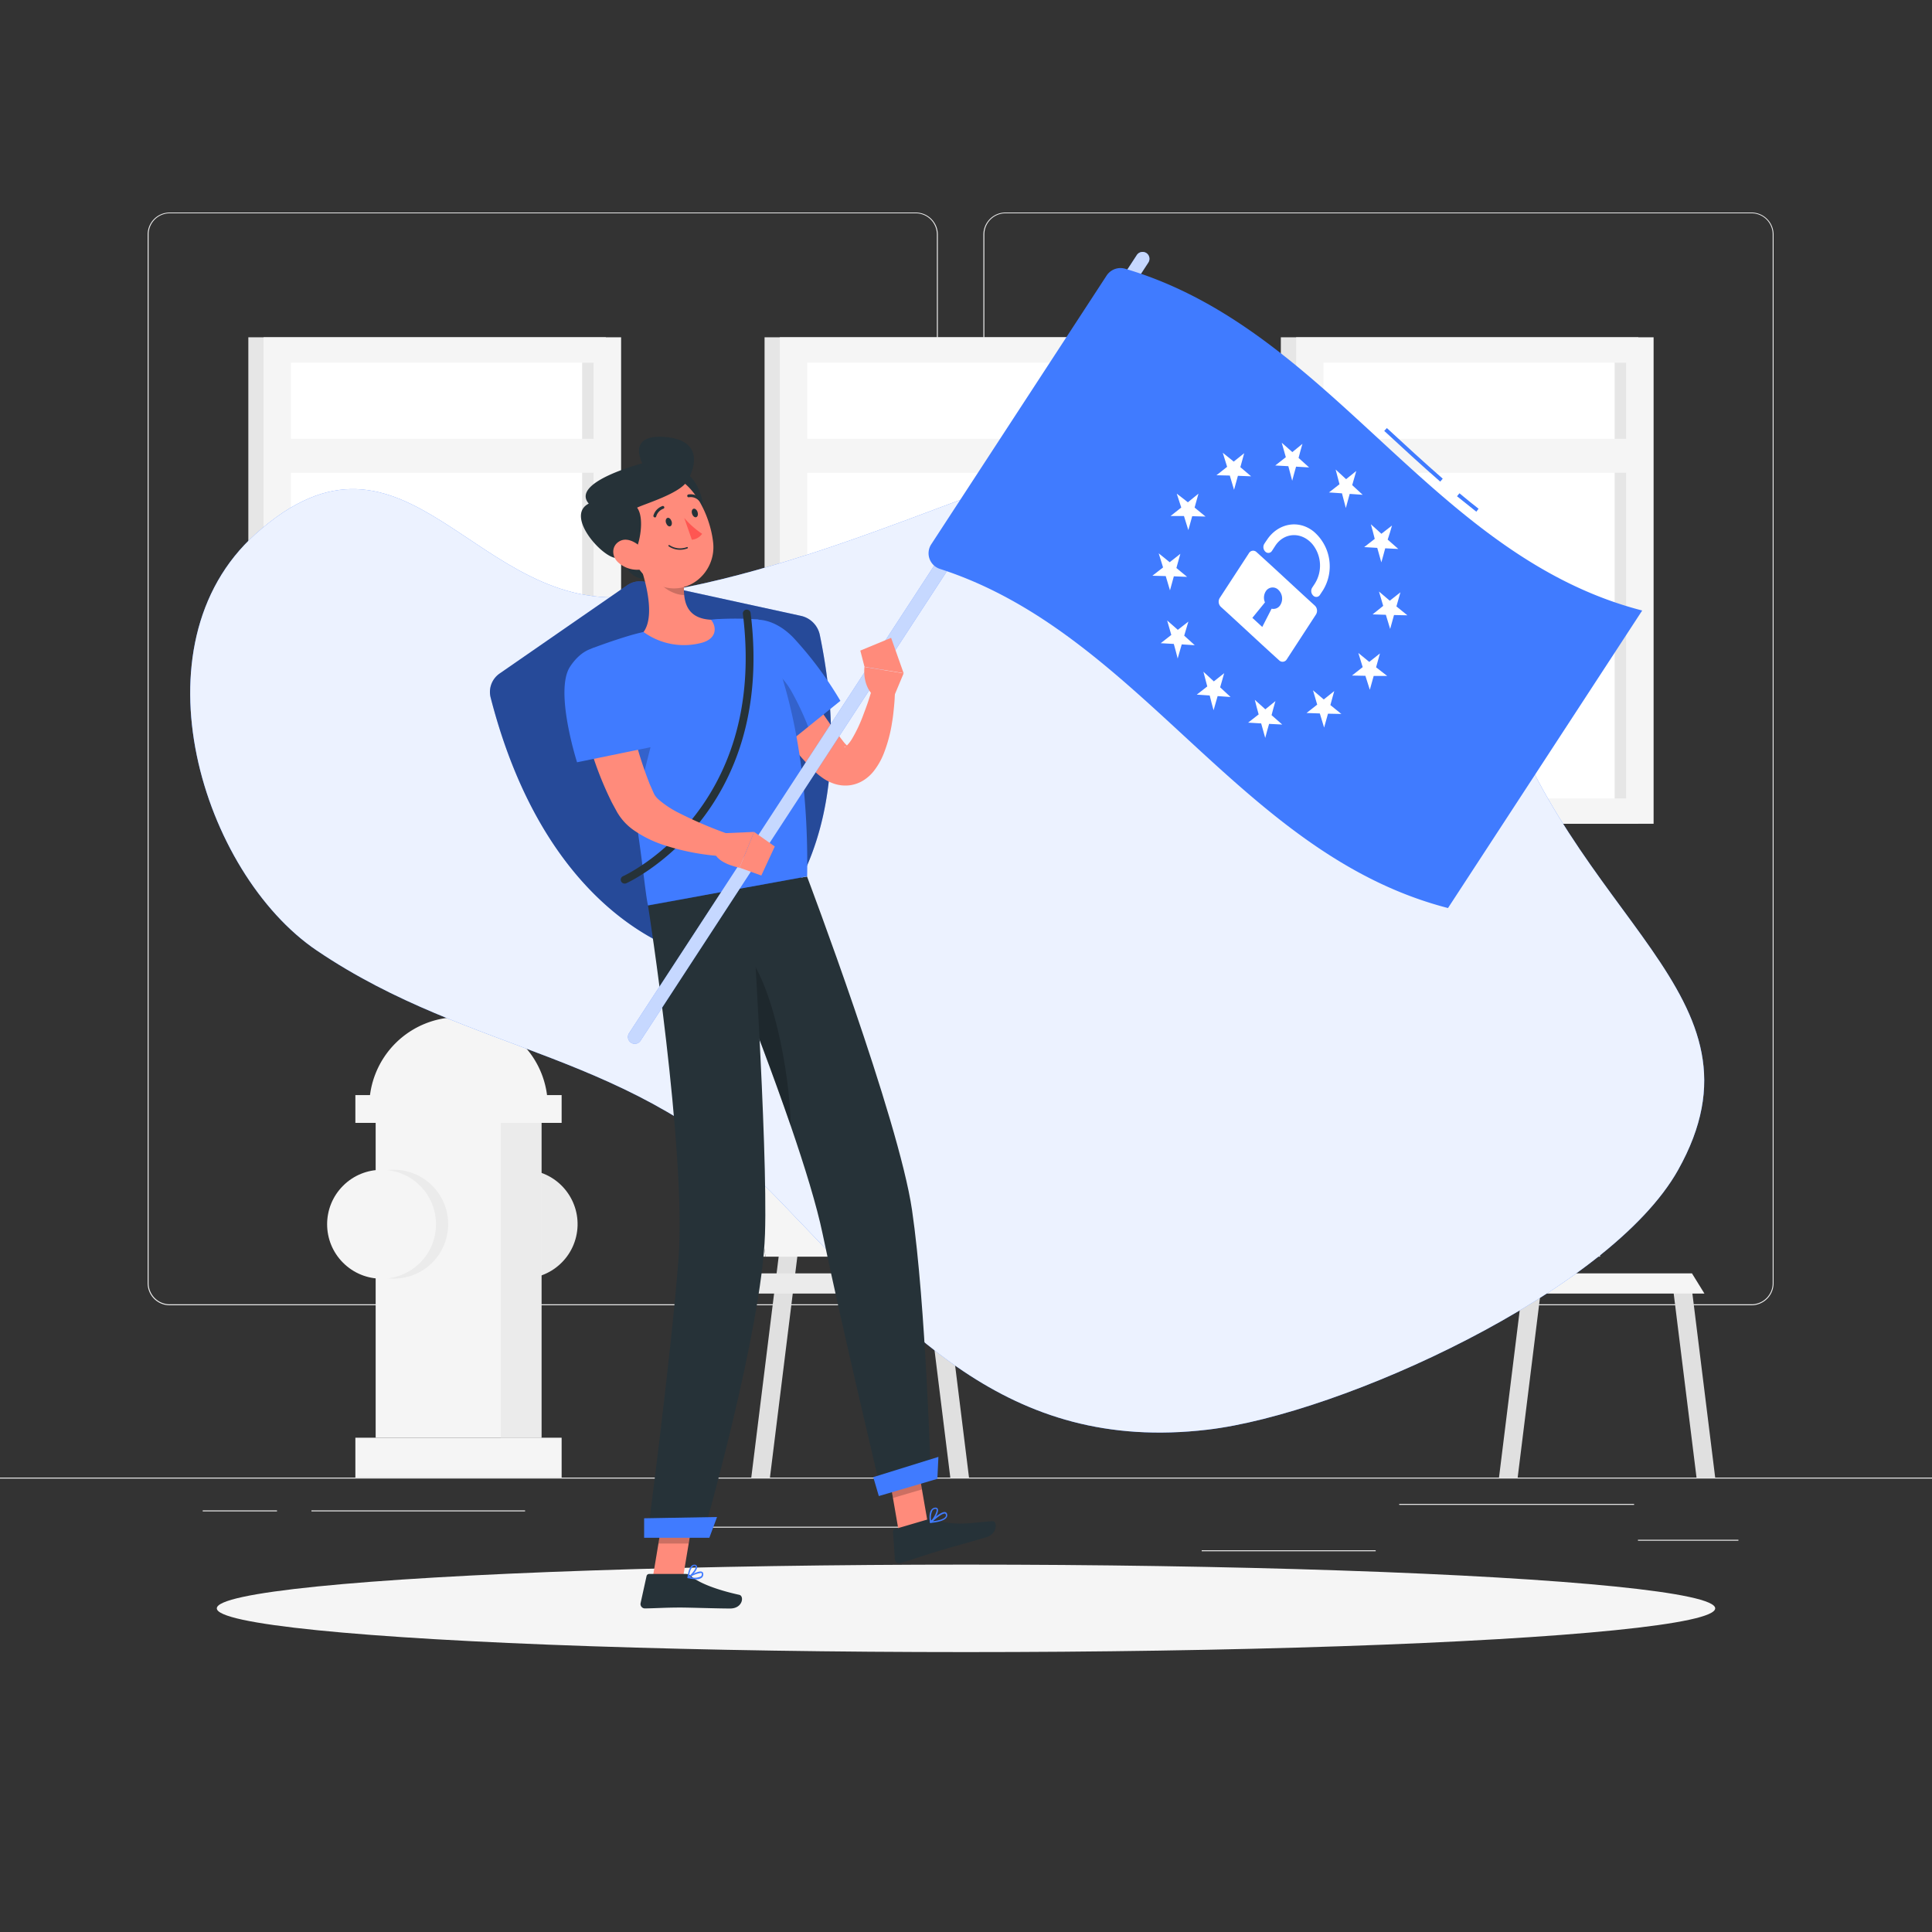 <svg xmlns="http://www.w3.org/2000/svg" viewBox="0 0 500 500"><rect x="0" y="0" width="500" height="500" fill="#333333" stroke="none"/><g id="background-complete"><rect y="382.4" width="500" height="0.25" style="fill:#ebebeb"></rect><path d="M237,337.8H43.92a5.71,5.71,0,0,1-5.71-5.71V60.66A5.71,5.71,0,0,1,43.92,55H237a5.71,5.71,0,0,1,5.71,5.71V332.09A5.71,5.71,0,0,1,237,337.8ZM43.92,55.2a5.47,5.47,0,0,0-5.46,5.46V332.09a5.47,5.47,0,0,0,5.46,5.46H237a5.47,5.47,0,0,0,5.46-5.46V60.66A5.47,5.47,0,0,0,237,55.2Z" style="fill:#ebebeb"></path><path d="M453.31,337.8H260.21a5.72,5.72,0,0,1-5.71-5.71V60.66A5.72,5.72,0,0,1,260.21,55h193.1A5.71,5.71,0,0,1,459,60.66V332.09A5.71,5.71,0,0,1,453.31,337.8ZM260.21,55.2a5.47,5.47,0,0,0-5.46,5.46V332.09a5.47,5.47,0,0,0,5.46,5.46h193.1a5.47,5.47,0,0,0,5.46-5.46V60.66a5.47,5.47,0,0,0-5.46-5.46Z" style="fill:#ebebeb"></path><rect x="423.9" y="398.49" width="26" height="0.25" style="fill:#ebebeb"></rect><rect x="311" y="401.21" width="45.03" height="0.25" style="fill:#ebebeb"></rect><rect x="362.11" y="389.21" width="60.79" height="0.25" style="fill:#ebebeb"></rect><rect x="52.46" y="390.89" width="19.23" height="0.25" style="fill:#ebebeb"></rect><rect x="80.6" y="390.89" width="55.29" height="0.25" style="fill:#ebebeb"></rect><rect x="169.67" y="395.11" width="74.47" height="0.25" style="fill:#ebebeb"></rect><rect x="331.48" y="87.29" width="92.52" height="125.9" style="fill:#e6e6e6"></rect><rect x="335.43" y="87.29" width="92.52" height="125.9" style="fill:#f5f5f5"></rect><rect x="325.29" y="111.07" width="112.8" height="78.34" transform="translate(531.93 -231.45) rotate(90)" style="fill:#fff"></rect><rect x="362.97" y="148.75" width="112.8" height="2.99" transform="translate(569.61 -269.12) rotate(90)" style="fill:#e6e6e6"></rect><rect x="338.36" y="113.56" width="86.66" height="8.79" style="fill:#f5f5f5"></rect><rect x="197.87" y="87.29" width="92.52" height="125.9" style="fill:#e6e6e6"></rect><rect x="201.82" y="87.29" width="92.52" height="125.9" style="fill:#f5f5f5"></rect><rect x="191.69" y="111.07" width="112.8" height="78.34" transform="translate(398.33 -97.84) rotate(90)" style="fill:#fff"></rect><rect x="229.36" y="148.75" width="112.8" height="2.99" transform="translate(436 -135.52) rotate(90)" style="fill:#e6e6e6"></rect><rect x="204.76" y="113.56" width="86.66" height="8.79" style="fill:#f5f5f5"></rect><rect x="64.27" y="87.29" width="92.52" height="125.9" style="fill:#e6e6e6"></rect><rect x="68.22" y="87.29" width="92.52" height="125.9" style="fill:#f5f5f5"></rect><rect x="58.08" y="111.07" width="112.8" height="78.34" transform="translate(264.72 35.76) rotate(90)" style="fill:#fff"></rect><rect x="95.76" y="148.75" width="112.8" height="2.99" transform="translate(302.4 -1.91) rotate(90)" style="fill:#e6e6e6"></rect><rect x="71.15" y="113.56" width="86.66" height="8.79" style="fill:#f5f5f5"></rect><circle cx="135.39" cy="316.83" r="14.09" transform="translate(-204.07 375.8) rotate(-76.72)" style="fill:#ebebeb"></circle><rect x="91.97" y="372.08" width="53.38" height="10.31" style="fill:#f5f5f5"></rect><rect x="97.22" y="287.01" width="42.89" height="85.07" style="fill:#f5f5f5"></rect><rect x="129.62" y="287.01" width="10.49" height="85.07" style="fill:#ebebeb"></rect><rect x="91.97" y="283.41" width="53.38" height="7.19" style="fill:#f5f5f5"></rect><path d="M118.66,263.24a23.1,23.1,0,0,0-23.09,23.1h46.19A23.1,23.1,0,0,0,118.66,263.24Z" style="fill:#f5f5f5"></path><path d="M118.66,261.16A2.64,2.64,0,0,0,116,263.8h5.28A2.64,2.64,0,0,0,118.66,261.16Z" style="fill:#f5f5f5"></path><circle cx="101.9" cy="316.83" r="14.09" transform="translate(-229.87 343.21) rotate(-76.72)" style="fill:#ebebeb"></circle><circle cx="98.75" cy="316.83" r="14.09" transform="translate(-195.11 162.63) rotate(-45)" style="fill:#f5f5f5"></circle><polygon points="211.53 283.42 206.7 283.42 194.43 382.4 199.26 382.4 211.53 283.42" style="fill:#e0e0e0"></polygon><polygon points="405.04 283.42 400.2 283.42 387.94 382.4 392.77 382.4 405.04 283.42" style="fill:#e0e0e0"></polygon><polygon points="239.81 332.91 244.65 332.91 250.78 382.4 245.94 382.4 239.81 332.91" style="fill:#e0e0e0"></polygon><polygon points="432.92 332.91 437.76 332.91 443.89 382.4 439.06 382.4 432.92 332.91" style="fill:#e0e0e0"></polygon><polygon points="414.11 325.22 198.11 325.22 190.96 274.79 406.96 274.79 414.11 325.22" style="fill:#f5f5f5"></polygon><polygon points="193.03 325.22 198.11 325.22 190.96 274.79 185.88 274.79 193.03 325.22" style="fill:#ebebeb"></polygon><polygon points="441.11 334.78 249.19 334.78 245.96 329.55 437.88 329.55 441.11 334.78" style="fill:#f5f5f5"></polygon><polygon points="194.65 334.78 249.19 334.78 245.96 329.55 191.42 329.55 194.65 334.78" style="fill:#ebebeb"></polygon></g><g id="background-simple"><path d="M164.29,154.22c96.55-13,185.16-102.89,222.71,21.23,19.1,63.16,72.89,81.71,47.26,127.39C416.65,334.19,347.18,365.92,312.5,370c-52.25,6.14-79-26.4-111.56-60.11C164.05,271.72,122.58,273.43,82,246c-29.59-20-48-78.86-15.89-107.77C105.43,102.85,123.15,159.75,164.29,154.22Z" style="fill:#407BFF"></path><path d="M164.29,154.22c96.55-13,185.16-102.89,222.71,21.23,19.1,63.16,72.89,81.71,47.26,127.39C416.65,334.19,347.18,365.92,312.5,370c-52.25,6.14-79-26.4-111.56-60.11C164.05,271.72,122.58,273.43,82,246c-29.59-20-48-78.86-15.89-107.77C105.43,102.85,123.15,159.75,164.29,154.22Z" style="fill:#fff;opacity:0.9"></path></g><g id="Shadow"><ellipse id="path" cx="250" cy="416.24" rx="193.89" ry="11.32" style="fill:#f5f5f5"></ellipse></g><g id="Character"><path d="M207.3,159.39a6.38,6.38,0,0,1,4.86,4.9c12.72,61.51-19.68,83.1-24.94,84.11S142.7,241.54,127,180.61a5.81,5.81,0,0,1,2.26-6.27l33.06-22.88a5.84,5.84,0,0,1,4.59-.88Z" style="fill:#407BFF"></path><path d="M207.3,159.39a6.38,6.38,0,0,1,4.86,4.9c12.72,61.51-19.68,83.1-24.94,84.11S142.7,241.54,127,180.61a5.81,5.81,0,0,1,2.26-6.27l33.06-22.88a5.84,5.84,0,0,1,4.59-.88Z" style="opacity:0.4"></path><polygon points="232.6 396.37 240.11 394.17 236.99 376.19 229.49 378.4 232.6 396.37" style="fill:#ff8b7b"></polygon><polygon points="168.94 408.25 176.77 408.25 179.79 390.12 171.96 390.12 168.94 408.25" style="fill:#ff8b7b"></polygon><path d="M177.52,407.34H168a.69.69,0,0,0-.67.53l-1.54,7a1.14,1.14,0,0,0,1.14,1.39c3.07-.05,5.31-.23,9.18-.23,2.38,0,9.55.25,12.84.25s3.71-3.25,2.37-3.54c-6-1.32-10.58-3.14-12.51-4.88A1.91,1.91,0,0,0,177.52,407.34Z" style="fill:#263238"></path><path d="M239.8,393.31l-8.2,2.41a.69.69,0,0,0-.49.7l.48,7.11a1.14,1.14,0,0,0,1.48,1c2.94-.92,7.16-2.35,10.88-3.44,4.35-1.28,6.12-1.73,11.22-3.23,3.08-.9,3-4.27,1.64-4.18-6.25.45-9,1.3-15-.34A3.7,3.7,0,0,0,239.8,393.31Z" style="fill:#263238"></path><polygon points="236.99 376.19 238.6 385.46 231.09 387.67 229.48 378.4 236.99 376.19" style="opacity:0.2"></polygon><polygon points="171.96 390.12 179.79 390.12 178.23 399.47 170.4 399.47 171.96 390.12" style="opacity:0.2"></polygon><path d="M240.91,382.9l-12.72,3.73s-10.34-43.44-15.3-67.32c-1.51-7.27-4.59-17.28-8.25-27.95C200,277.92,194.5,263.44,190,252.12c-4.7-11.92-8.21-20.34-8.21-20.34l27.07-4.94s23.72,62.67,27.17,86.31C239.64,337.73,240.91,382.9,240.91,382.9Z" style="fill:#263238"></path><path d="M204.64,291.36C200,277.92,194.5,263.44,190,252.12l2.16-6.41C199.85,253,204.44,277.69,204.64,291.36Z" style="opacity:0.2"></path><path d="M194.28,229.51s4.47,66.93,3.7,89.85c-.85,25.1-16.12,78.3-16.12,78.3H167.53s6.29-47.77,8.09-72.19c2-27.82-7.91-91.11-7.91-91.11Z" style="fill:#263238"></path><polygon points="183.58 397.97 166.7 397.97 166.7 392.93 185.57 392.6 183.58 397.97" style="fill:#407BFF"></polygon><polygon points="242.59 382.72 227.44 387.18 226 382.28 242.86 377.04 242.59 382.72" style="fill:#407BFF"></polygon><path d="M180.11,408.71a2.37,2.37,0,0,0,1.51-.4,1.12,1.12,0,0,0,.38-1,.59.59,0,0,0-.32-.53c-.86-.44-3.39,1.11-3.67,1.29a.2.2,0,0,0-.09.19.21.21,0,0,0,.14.15A9.4,9.4,0,0,0,180.11,408.71Zm1.16-1.62a.55.55,0,0,1,.24,0,.24.24,0,0,1,.12.22.73.73,0,0,1-.25.67,3.8,3.8,0,0,1-2.78.15A7.3,7.3,0,0,1,181.27,407.09Z" style="fill:#407BFF"></path><path d="M178.11,408.43l.08,0c.81-.44,2.38-2.16,2.22-3a.6.6,0,0,0-.59-.48,1,1,0,0,0-.79.23c-.91.75-1.1,3-1.11,3.1a.2.2,0,0,0,.09.17A.17.17,0,0,0,178.11,408.43Zm1.58-3.17h.08c.24,0,.26.14.27.19.1.52-.9,1.81-1.7,2.42a4.47,4.47,0,0,1,.92-2.45A.64.64,0,0,1,179.69,405.26Z" style="fill:#407BFF"></path><path d="M240.85,394.13h0c1.28-.11,3.52-.45,4.13-1.42a1.07,1.07,0,0,0,.08-1,.59.59,0,0,0-.43-.38c-1.07-.25-3.63,2.18-3.92,2.45a.19.19,0,0,0,.12.32Zm3.64-2.42h.08a.2.2,0,0,1,.16.16.67.67,0,0,1,0,.63c-.34.55-1.56,1-3.3,1.19C242.42,392.78,243.87,391.68,244.49,391.71Z" style="fill:#407BFF"></path><path d="M240.85,394.13a.22.22,0,0,0,.13,0c.78-.68,2.1-2.83,1.71-3.64-.09-.19-.3-.39-.8-.3a1.34,1.34,0,0,0-.9.6c-.73,1.06-.33,3.14-.32,3.23a.19.19,0,0,0,.13.14Zm1.3-3.63c.16,0,.2.08.21.11.23.49-.61,2.12-1.37,2.95a4.31,4.31,0,0,1,.31-2.61,1,1,0,0,1,.65-.44Z" style="fill:#407BFF"></path><path d="M202.33,166.27c1,2,2.21,4.26,3.4,6.35s2.39,4.25,3.64,6.32a109.34,109.34,0,0,0,8,11.82l1,1.3a8.12,8.12,0,0,0,.7.76c.19.18.32.28.29.31a2.67,2.67,0,0,0-.51.07c-.25.07-.4.19-.35.21s.24-.07.47-.28a8.72,8.72,0,0,0,1.58-2,37.58,37.58,0,0,0,2.88-6.14c.42-1.12.86-2.25,1.24-3.41l1.1-3.45,5.82.8c0,1.41-.09,2.69-.22,4s-.26,2.66-.5,4a37.57,37.57,0,0,1-2.18,8.15,18.26,18.26,0,0,1-2.47,4.36,10.45,10.45,0,0,1-2.36,2.25,8.9,8.9,0,0,1-3.86,1.53,9.19,9.19,0,0,1-4.24-.43,11.53,11.53,0,0,1-3-1.56,17.75,17.75,0,0,1-2.12-1.78c-.34-.33-.51-.53-.77-.79l-.71-.75c-1-1-1.83-2-2.73-3s-1.72-2.08-2.51-3.15c-1.66-2.11-3.15-4.3-4.61-6.5s-2.81-4.46-4.1-6.75c-.64-1.15-1.27-2.3-1.88-3.47s-1.18-2.31-1.79-3.61Z" style="fill:#ff8b7b"></path><path d="M188.11,167.31c-1.34,7.36,15.51,25.25,15.51,25.25l13.87-11.18A95.14,95.14,0,0,0,205.3,165C198.37,157.86,189.58,159.23,188.11,167.31Z" style="fill:#407BFF"></path><path d="M204.75,178.78a73.23,73.23,0,0,1,4.41,9.32l-5.54,4.46s-10-10.62-14-18.87C193.79,169.78,200.63,171.58,204.75,178.78Z" style="opacity:0.2"></path><path d="M153.07,167.85a175.78,175.78,0,0,1,7.8,25c1.4,6,2.49,11.65,3.34,16.84,2,12.15,2.78,21.51,3.49,24.62,6-1.09,28.78-5.24,41.19-7.51.72-44.88-12.61-66.48-12.61-66.48a82.59,82.59,0,0,0-10.07-.12c-.71,0-1.43.09-2.15.16a153.19,153.19,0,0,0-17.51,3.19c-1.1.25-2.21.54-3.28.84C157.82,166,153.07,167.85,153.07,167.85Z" style="fill:#407BFF"></path><path d="M161.67,228.67a1,1,0,0,1-.41-1.92c.38-.16,37.31-17.07,31-67.85a1,1,0,1,1,2-.25c6.52,52.3-31.77,69.76-32.16,69.93A1,1,0,0,1,161.67,228.67Z" style="fill:#263238"></path><path d="M163.31,269.85h0a1.77,1.77,0,0,1-.51-2.46L294.21,66a1.79,1.79,0,0,1,2.46-.52h0a1.78,1.78,0,0,1,.52,2.46L165.77,269.34A1.77,1.77,0,0,1,163.31,269.85Z" style="fill:#407BFF"></path><path d="M163.31,269.85h0a1.77,1.77,0,0,1-.51-2.46L294.21,66a1.79,1.79,0,0,1,2.46-.52h0a1.78,1.78,0,0,1,.52,2.46L165.77,269.34A1.77,1.77,0,0,1,163.31,269.85Z" style="fill:#fff;opacity:0.7"></path><path d="M382.07,132.43c-1.61-1.27-3.28-2.63-5-4l.64-.77c1.68,1.4,3.34,2.76,4.94,4Z" style="fill:#407BFF"></path><path d="M372.73,124.64c-4.94-4.3-9.8-8.79-14.49-13.12l.68-.74c4.69,4.33,9.54,8.81,14.46,13.1Z" style="fill:#407BFF"></path><path d="M374.74,235c-53.84-13.91-79.49-71-131.49-87.77a4.25,4.25,0,0,1-2.25-6.36l45.4-69.57a4.29,4.29,0,0,1,4.79-1.75C344.74,85.31,370.34,143.9,425,158Z" style="fill:#407BFF"></path><path d="M351,121.89l-1.05,3.66,2.71,2.5-3.36-.23-1,3.66-1-3.81-3.36-.23,2.72-2.12-1-3.81,2.71,2.5Z" style="fill:#fff"></path><path d="M316.82,174.22l-1.05,3.66,2.7,2.5-3.35-.23-1.05,3.66c-.35-1.27-.69-2.54-1-3.81l-3.35-.23,2.72-2.12-1-3.81,2.7,2.5Z" style="fill:#fff"></path><path d="M337.07,114.86c-.35,1.22-.7,2.43-1,3.65l2.73,2.46-3.38-.2c-.34,1.21-.69,2.43-1,3.65l-1-3.77q-1.69-.11-3.39-.18l2.74-2.15c-.35-1.25-.71-2.49-1.06-3.74l2.75,2.42Z" style="fill:#fff"></path><path d="M360.25,136l-2.74,2.14-2.73-2.46c.35,1.26.69,2.52,1,3.78l-2.73,2.13,3.38.2c.35,1.25.7,2.51,1.06,3.75.34-1.21.69-2.42,1-3.64l3.39.17-2.75-2.42C359.55,138.44,359.9,137.22,360.25,136Z" style="fill:#fff"></path><path d="M330.08,181.44c-.35,1.21-.69,2.43-1,3.64.92.82,1.83,1.62,2.76,2.43l-3.4-.17c-.35,1.21-.69,2.42-1,3.64l-1.05-3.76-3.38-.2,2.73-2.13c-.35-1.26-.7-2.52-1-3.78l2.73,2.46Z" style="fill:#fff"></path><path d="M307.55,160.87,304.82,163l-2.76-2.42c.36,1.24.71,2.49,1.07,3.74l-2.74,2.14,3.39.19c.35,1.25.69,2.51,1,3.77l1.05-3.65c1.12.06,2.25.13,3.37.21l-2.73-2.47Z" style="fill:#fff"></path><path d="M322,117.29l-1,3.61,2.79,2.37-3.42-.13c-.34,1.21-.68,2.41-1,3.62-.36-1.23-.73-2.46-1.1-3.69l-3.45-.08,2.76-2.18c-.37-1.22-.75-2.43-1.13-3.64.95.75,1.9,1.52,2.84,2.29Z" style="fill:#fff"></path><path d="M362.43,153.29l-2.76,2.17-2.79-2.37c.36,1.24.73,2.48,1.09,3.71L355.22,159l3.44.11c.36,1.23.74,2.45,1.11,3.66l1-3.6,3.46.07-2.84-2.3Z" style="fill:#fff"></path><path d="M345.3,178.85l-1,3.62,2.84,2.3-3.46-.07-1,3.6-1.11-3.66-3.44-.12,2.76-2.16c-.37-1.23-.73-2.47-1.09-3.71q1.38,1.2,2.79,2.37Z" style="fill:#fff"></path><path d="M305.47,143.33l-2.76,2.17-2.84-2.3c.38,1.21.76,2.43,1.13,3.65L298.24,149l3.45.09c.37,1.22.74,2.45,1.1,3.69l1-3.63,3.43.14L304.45,147Z" style="fill:#fff"></path><path d="M310.16,127.76c-.34,1.2-.67,2.4-1,3.6l2.83,2.32q-1.73-.06-3.45-.09l-1,3.6c-.37-1.22-.75-2.43-1.13-3.64l-3.48,0,2.78-2.2-1.17-3.59c1,.74,1.93,1.48,2.88,2.23Z" style="fill:#fff"></path><path d="M357.13,169.11c-.33,1.19-.67,2.39-1,3.59.95.75,1.91,1.5,2.87,2.23h-3.49c-.34,1.19-.67,2.39-1,3.58-.39-1.2-.77-2.4-1.15-3.61l-3.47-.07,2.77-2.18c-.38-1.22-.75-2.44-1.12-3.66.94.77,1.88,1.55,2.82,2.31Z" style="fill:#fff"></path><path d="M340.29,156.74c-5.05-4.59-10-9.26-15.09-13.85a1.25,1.25,0,0,0-1.95.23l-7.59,11.64a1.84,1.84,0,0,0,.3,2.29c5.05,4.58,10,9.26,15.09,13.85a1.25,1.25,0,0,0,1.95-.24L340.59,159A1.84,1.84,0,0,0,340.29,156.74Zm-11.2.79-2.42,4.73c-.85-.79-1.7-1.58-2.56-2.36l3.26-4a3.09,3.09,0,0,1,.2-2.85,2.09,2.09,0,0,1,3.29-.38,3.14,3.14,0,0,1,.5,3.88A2.08,2.08,0,0,1,329.09,157.53Z" style="fill:#fff"></path><path d="M339.84,154.12h0a1.64,1.64,0,0,1-.27-2l.72-1.1a8.78,8.78,0,0,0-.6-10.14c-2.86-3.38-7.38-3.1-9.65.37l-.85,1.31a1.1,1.1,0,0,1-1.73.2h0a1.63,1.63,0,0,1-.27-2c.22-.34.44-.68.67-1,2.8-4.29,8.14-5.42,12.14-2.18a11.84,11.84,0,0,1,2.43,15.11l-.86,1.31A1.1,1.1,0,0,1,339.84,154.12Z" style="fill:#fff"></path><path d="M160.87,192.89c1.4,6,2.49,11.65,3.34,16.84l4.35-17.17Z" style="opacity:0.2"></path><path d="M169,143.05c1.52,2,1.34,4.71-.39,6s-4.35.71-5.87-1.31-1.33-4.71.4-6S167.44,141,169,143.05Z" style="fill:#263238"></path><path d="M181.61,128.93c1.1,4.23.3,8.1-1.79,8.64s-4.67-2.44-5.78-6.67-.3-8.1,1.79-8.64S180.51,124.7,181.61,128.93Z" style="fill:#263238"></path><path d="M164.68,143.56c2.14,5.43,5.12,15.55,1.87,20A17.79,17.79,0,0,0,181,166.5c4.82-1,4.45-4.43,3-6.11-6.56-.35-7.25-5-6.95-9.62Z" style="fill:#ff8b7b"></path><path d="M169.75,146.5l7.35,4.27a18.08,18.08,0,0,0,0,3.21c-2.46.09-6.24-1.95-7-4.41A8.66,8.66,0,0,1,169.75,146.5Z" style="opacity:0.2"></path><path d="M160.56,137.21c3,7.16,4.42,11.5,9.43,14,7.54,3.71,15.4-2.81,14.58-10.73-.73-7.12-5.53-17.63-13.72-18A10.6,10.6,0,0,0,160.56,137.21Z" style="fill:#ff8b7b"></path><path d="M164.36,142.56c1.11-1.59,2.56-8.43.52-11.18,2-1,11.09-3.65,13-6.92,2.36-4,3.77-10.7-6-11.38s-5.64,6.84-5.64,6.84-18.71,4.83-13.87,10.41c-6.54,3.34,4.58,15.19,7.66,14,1.88-.75,3.65,3.17,4.6,1.38A2.68,2.68,0,0,0,164.36,142.56Z" style="fill:#263238"></path><path d="M159.94,145.51a7.34,7.34,0,0,0,5.29,1.94c2.59-.12,3.07-2.63,1.67-4.65-1.26-1.81-4.13-3.93-6.39-2.82S158.19,143.87,159.94,145.51Z" style="fill:#ff8b7b"></path><path d="M172.38,135.36c.21.6.69,1,1.08.84s.54-.73.33-1.33-.69-1-1.08-.83S172.17,134.77,172.38,135.36Z" style="fill:#263238"></path><path d="M179.12,133c.2.6.69,1,1.08.84s.53-.73.33-1.33-.7-1-1.09-.83S178.91,132.41,179.12,133Z" style="fill:#263238"></path><path d="M177.08,134.05a22.76,22.76,0,0,0,4.63,4.1,3.65,3.65,0,0,1-2.66,1.53Z" style="fill:#ff5652"></path><path d="M177.1,142.16a6.88,6.88,0,0,0,.79-.23.17.17,0,0,0,.11-.23.17.17,0,0,0-.23-.11,5,5,0,0,1-4.5-.5.18.18,0,1,0-.22.29A5.2,5.2,0,0,0,177.1,142.16Z" style="fill:#263238"></path><path d="M169.54,133.92a.37.37,0,0,0,.28-.25,3,3,0,0,1,1.83-2,.36.36,0,0,0,.26-.45.37.37,0,0,0-.45-.26,3.69,3.69,0,0,0-2.35,2.44.38.38,0,0,0,.24.47A.41.41,0,0,0,169.54,133.92Z" style="fill:#263238"></path><path d="M181.21,129.67a.36.36,0,0,0,.18-.1.36.36,0,0,0,0-.52,3.68,3.68,0,0,0-3.2-1.09.37.37,0,1,0,.15.72,2.88,2.88,0,0,1,2.53.89A.36.36,0,0,0,181.21,129.67Z" style="fill:#263238"></path><path d="M160.91,175.47l.63,3.4c.22,1.17.45,2.33.7,3.49.51,2.32,1,4.64,1.61,6.93A100.52,100.52,0,0,0,168,202.55c.19.54.44,1,.66,1.54l.57,1.29a5,5,0,0,0,1.14,1.47,25.09,25.09,0,0,0,5.07,3.41,109,109,0,0,0,13,5.57l-1.07,5.78a60.52,60.52,0,0,1-15.48-2.88,30.22,30.22,0,0,1-7.84-3.85,14.61,14.61,0,0,1-3.88-3.95l-.42-.66-.24-.45-.49-.89c-.32-.6-.67-1.2-.95-1.81a87.77,87.77,0,0,1-5.62-14.74c-.71-2.5-1.37-5-1.89-7.52-.27-1.26-.52-2.52-.76-3.79s-.43-2.51-.62-3.92Z" style="fill:#ff8b7b"></path><path d="M147.52,172.55c-4.09,6.27,1.82,24.73,1.82,24.73l19.79-4.06a106,106,0,0,0-4.94-17.52C160.43,165.86,152.47,165,147.52,172.55Z" style="fill:#407BFF"></path><path d="M187.23,215.64l7.94-.34-3.78,9.26s-6.82-1.21-6.58-4.9Z" style="fill:#ff8b7b"></path><polygon points="200.51 219.07 197.03 226.58 191.39 224.56 195.17 215.3 200.51 219.07" style="fill:#ff8b7b"></polygon><path d="M231.46,180l2.4-5.74-10.13-1.66s-.82,5.24,3.11,8.12Z" style="fill:#ff8b7b"></path><polygon points="230.62 165.07 222.65 168.37 223.73 172.56 233.86 174.22 230.62 165.07" style="fill:#ff8b7b"></polygon></g></svg>